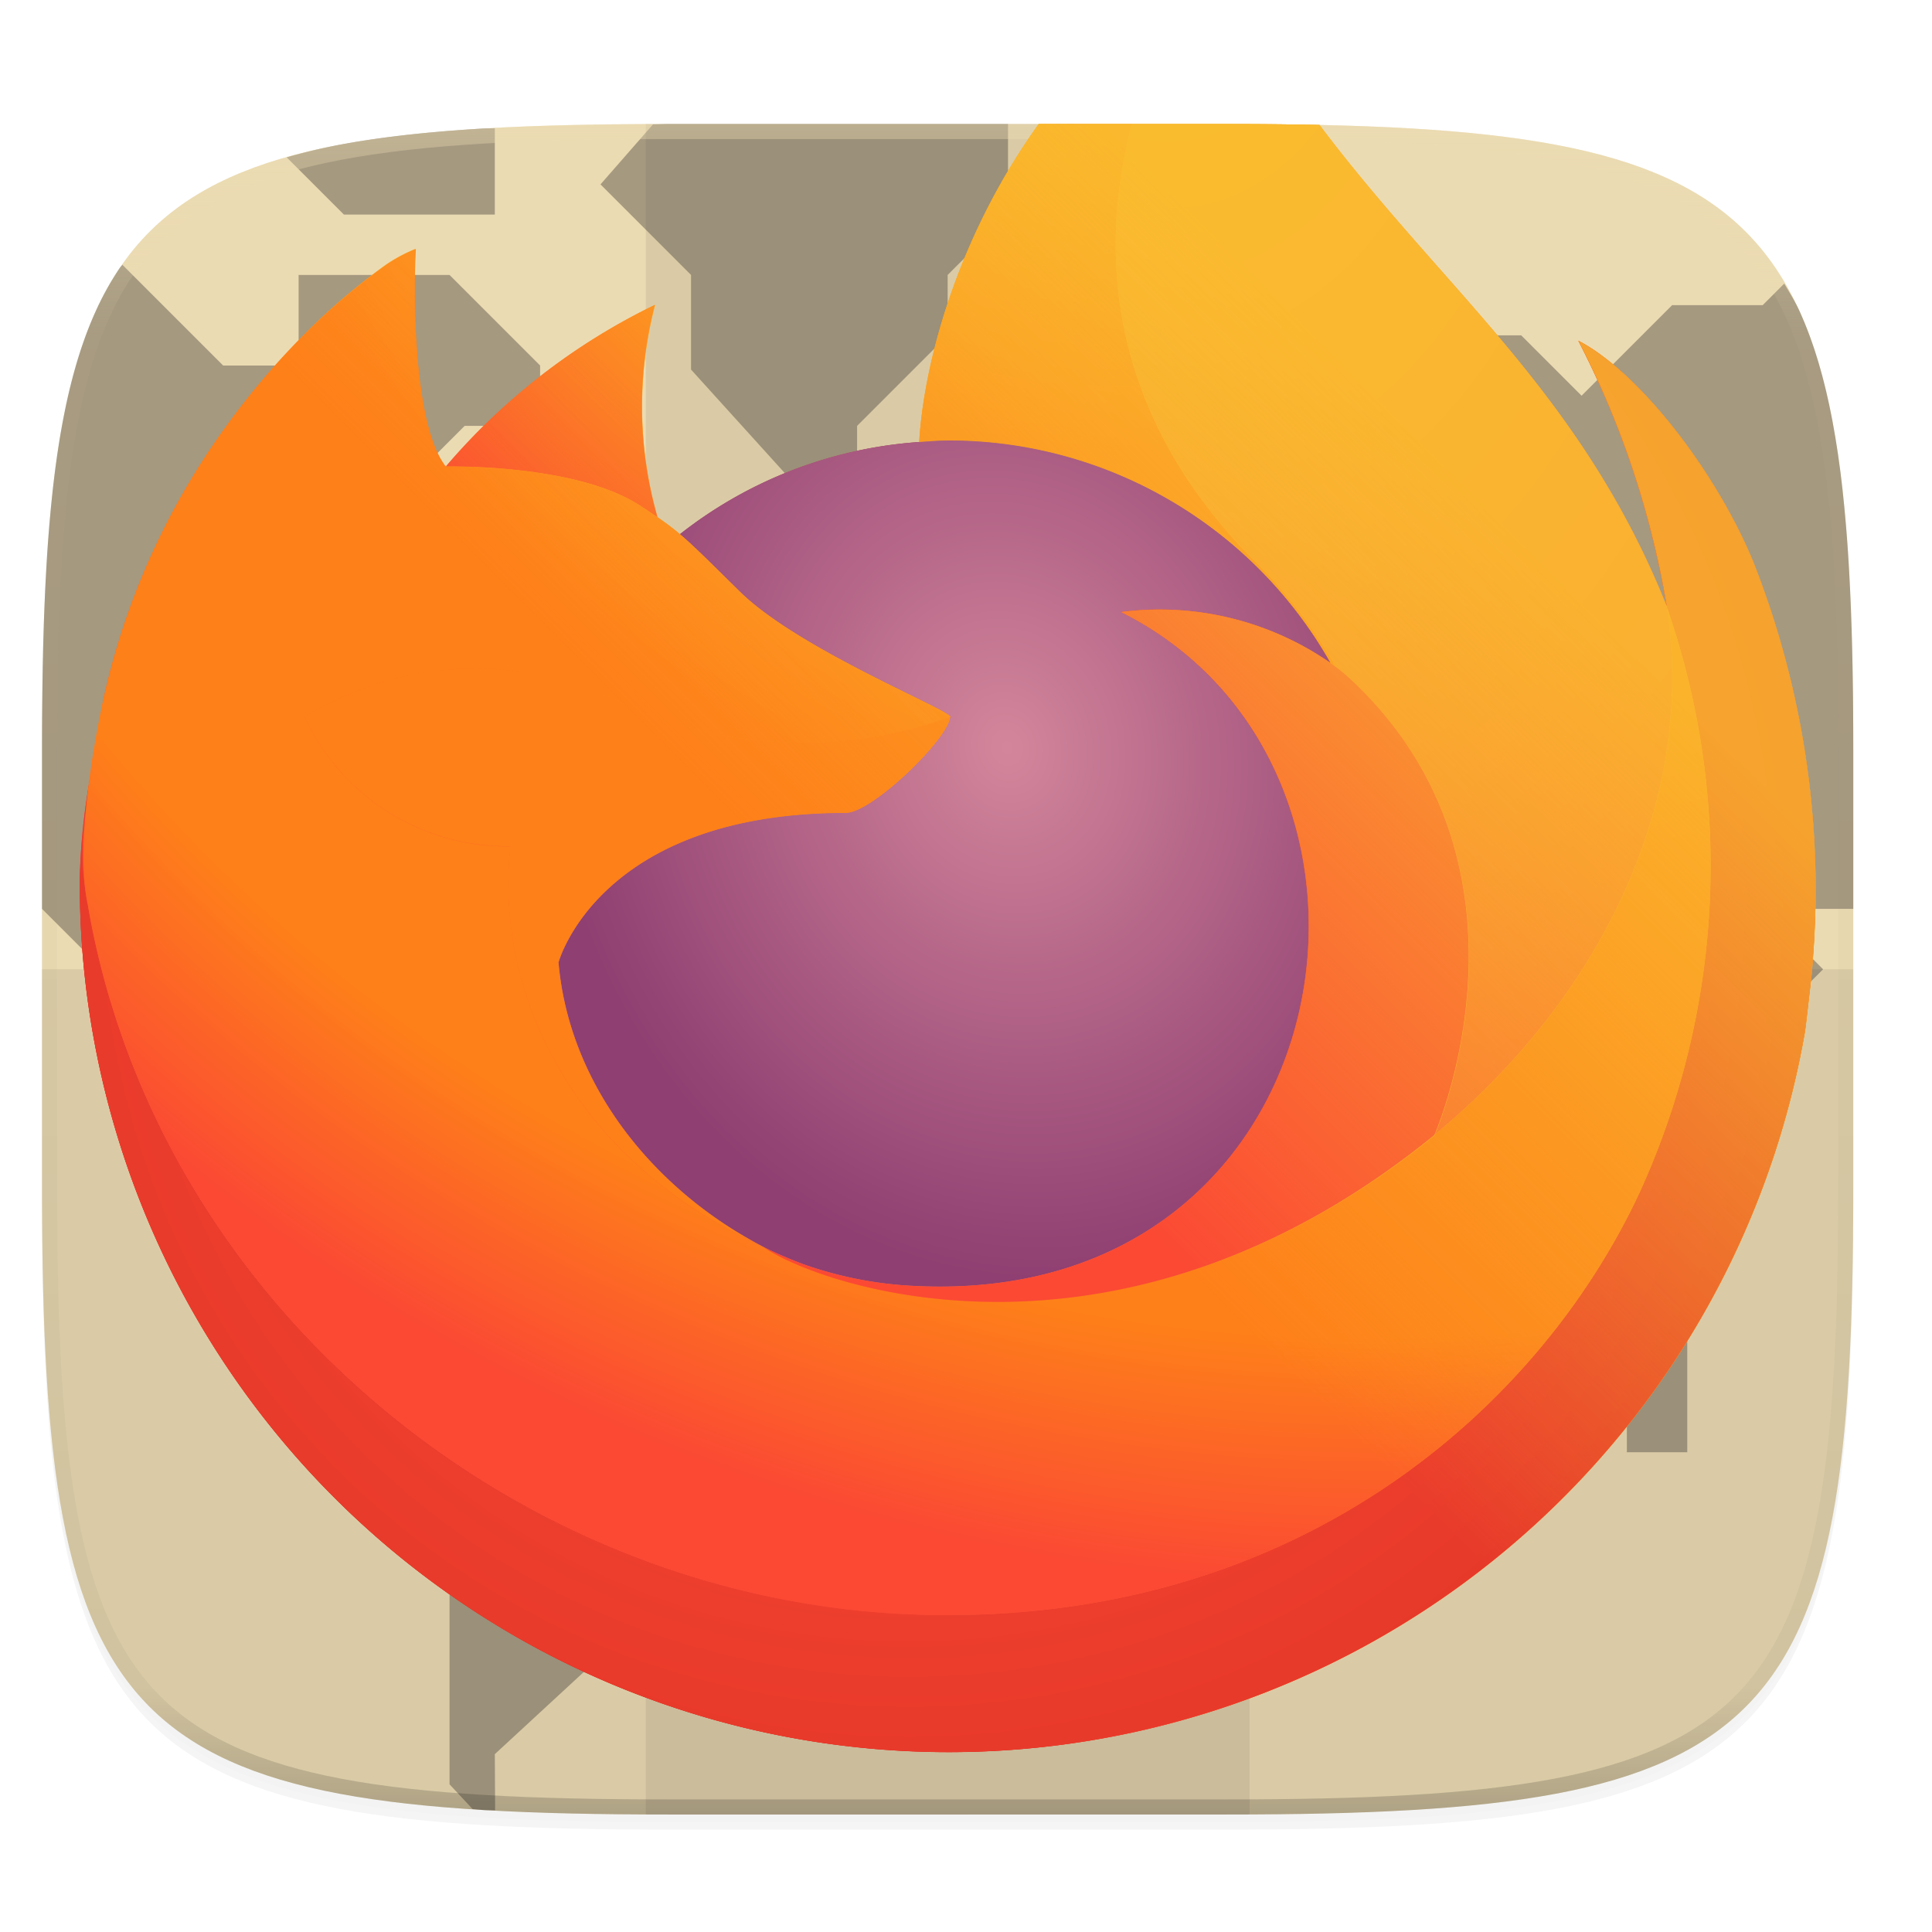 <?xml version="1.0" encoding="UTF-8" standalone="no"?>
<svg
   xmlns:dc="http://purl.org/dc/elements/1.1/"
   xmlns:cc="http://creativecommons.org/ns#"
   xmlns:rdf="http://www.w3.org/1999/02/22-rdf-syntax-ns#"
   xmlns:svg="http://www.w3.org/2000/svg"
   xmlns="http://www.w3.org/2000/svg"
   xmlns:xlink="http://www.w3.org/1999/xlink"
   xmlns:sodipodi="http://sodipodi.sourceforge.net/DTD/sodipodi-0.dtd"
   xmlns:inkscape="http://www.inkscape.org/namespaces/inkscape"
   width="256"
   height="256"
   version="1.0"
   enable-background="new"
   id="svg211"
   sodipodi:docname="firefox.svg"
   inkscape:version="0.92.5 (2060ec1f9f, 2020-04-08)">
  <sodipodi:namedview
     pagecolor="#ebdbb2"
     bordercolor="#665c54"
     borderopacity="1"
     objecttolerance="10"
     gridtolerance="10"
     guidetolerance="10"
     inkscape:pageopacity="0"
     inkscape:pageshadow="2"
     inkscape:window-width="1366"
     inkscape:window-height="668"
     id="namedview213"
     showgrid="false"
     inkscape:zoom="0.921875"
     inkscape:cx="64.790778"
     inkscape:cy="160.44282"
     inkscape:window-x="0"
     inkscape:window-y="24"
     inkscape:window-maximized="1"
     inkscape:current-layer="svg211" />
  <defs
     id="defs165">
    <filter
       id="b"
       x="-.023"
       width="1.046"
       y="-.025"
       height="1.05"
       color-interpolation-filters="sRGB">
      <feGaussianBlur
         stdDeviation="2.32"
         id="feGaussianBlur2" />
    </filter>
    <filter
       id="c"
       x="-.012"
       width="1.023"
       y="-.012"
       height="1.025"
       color-interpolation-filters="sRGB">
      <feGaussianBlur
         stdDeviation="1.16"
         id="feGaussianBlur5" />
    </filter>
    <linearGradient
       xlink:href="#a"
       id="e"
       x1="296"
       y1="-212"
       x2="296"
       y2="236"
       gradientUnits="userSpaceOnUse" />
    <linearGradient
       id="a">
      <stop
         offset="0"
         stop-color="#ebdbb2"
         id="stop9" />
      <stop
         offset=".125"
         stop-color="#ebdbb2"
         stop-opacity=".098"
         id="stop11" />
      <stop
         offset=".925"
         stop-opacity=".098"
         id="stop13" />
      <stop
         offset="1"
         stop-opacity=".498"
         id="stop15" />
    </linearGradient>
    <clipPath
       clipPathUnits="userSpaceOnUse"
       id="d">
      <path
         d="M361.938-212C507.235-212 528-191.287 528-46.125v116.25C528 215.286 507.235 236 361.937 236H214.063C68.766 236 48 215.286 48 70.125v-116.25C48-191.287 68.765-212 214.063-212z"
         fill="#b16286"
         stroke-width="2"
         stroke-linecap="round"
         stroke-linejoin="round"
         enable-background="new"
         id="path18" />
    </clipPath>
    <linearGradient
       id="f"
       x1="70.786"
       y1="12.393"
       x2="6.447"
       y2="74.468"
       gradientUnits="userSpaceOnUse"
       gradientTransform="matrix(2.971,0,0,2.971,6.706,-5.417)">
            <stop offset=".156" stop-color="#fabd2f"/>
            <stop offset=".231" stop-color="#fabd2f"/>
            <stop offset=".365" stop-color="#fabd2f"/>
            <stop offset=".541" stop-color="#fe8019"/>
            <stop offset=".763" stop-color="#fb4934"/>
            <stop offset=".796" stop-color="#fb4934"/>
            <stop offset=".841" stop-color="#fb4934"/>
            <stop offset=".893" stop-color="#fb4934"/>
            <stop offset=".935" stop-color="#cc241d"/>
    </linearGradient>
    <radialGradient
       id="g"
       cx="-7907.187"
       cy="-8515.121"
       r="80.797"
       gradientTransform="translate(7978.7,8523.996)"
       gradientUnits="userSpaceOnUse">
            <stop offset=".156" stop-color="#fabd2f"/>
            <stop offset=".231" stop-color="#fabd2f"/>
            <stop offset=".365" stop-color="#fabd2f"/>
            <stop offset=".541" stop-color="#fe8019"/>
            <stop offset=".763" stop-color="#fb4934"/>
            <stop offset=".796" stop-color="#fb4934"/>
            <stop offset=".841" stop-color="#fb4934"/>
            <stop offset=".893" stop-color="#fb4934"/>
            <stop offset=".935" stop-color="#cc241d"/>
    </radialGradient>
    <radialGradient
       id="h"
       cx="-7936.711"
       cy="-8482.089"
       r="80.797"
       gradientTransform="translate(7978.7,8523.996)"
       gradientUnits="userSpaceOnUse">
            <stop offset=".156" stop-color="#fb4934"/>
            <stop offset=".935" stop-color="#cc241d"/>
    </radialGradient>
    <radialGradient
       id="i"
       cx="-7926.97"
       cy="-8533.457"
       r="58.534"
       gradientTransform="matrix(2.971,0,0,2.971,23699.315,25318.194)"
       gradientUnits="userSpaceOnUse">
            <stop offset=".156" stop-color="#fabd2f"/>
            <stop offset=".541" stop-color="#fe8019"/>
    </radialGradient>
    <radialGradient
       id="j"
       cx="-7945.648"
       cy="-8460.984"
       r="38.471"
       gradientTransform="translate(7978.7,8523.996)"
       gradientUnits="userSpaceOnUse">
            <stop offset="0" stop-color="#d3869b"/>
            <stop offset=".5" stop-color="#b16286"/>
            <stop offset="1" stop-color="#8f3f71"/>
    </radialGradient>
    <radialGradient
       id="k"
       cx="-7935.62"
       cy="-8491.546"
       r="20.397"
       gradientTransform="matrix(0.972,-0.235,0.275,1.138,10095.002,7833.794)"
       gradientUnits="userSpaceOnUse">
            <stop offset="0" stop-color="#d3869b"/>
            <stop offset=".5" stop-color="#b16286"/>
            <stop offset="1" stop-color="#8f3f71"/>
    </radialGradient>
    <radialGradient
       id="l"
       cx="-7937.731"
       cy="-8518.427"
       r="27.676"
       gradientTransform="translate(7978.7,8523.996)"
       gradientUnits="userSpaceOnUse">
            <stop offset="0" stop-color="#fabd2f"/>
            <stop offset=".5" stop-color="#fe8019"/>
            <stop offset="1" stop-color="#fb4934"/>
    </radialGradient>
    <radialGradient
       id="m"
       cx="-7915.977"
       cy="-8535.981"
       r="118.081"
       gradientTransform="translate(7978.7,8523.996)"
       gradientUnits="userSpaceOnUse">
            <stop offset=".113" stop-color="#fabd2f"/>
            <stop offset=".456" stop-color="#fe8019"/>
            <stop offset=".622" stop-color="#fe8019"/>
            <stop offset=".716" stop-color="#fb4934"/>
            <stop offset=".904" stop-color="#fb4934"/>
    </radialGradient>
    <radialGradient
       id="n"
       cx="-7927.165"
       cy="-8522.859"
       r="86.499"
       gradientTransform="matrix(0.312,2.956,-1.94,0.205,-13908.814,25158.335)"
       gradientUnits="userSpaceOnUse">
            <stop offset=".113" stop-color="#fabd2f"/>
            <stop offset=".904" stop-color="#fb4934"/>
    </radialGradient>
    <radialGradient
       id="o"
       cx="-7938.383"
       cy="-8508.176"
       r="73.72"
       gradientTransform="translate(7978.7,8523.996)"
       gradientUnits="userSpaceOnUse">
            <stop offset=".113" stop-color="#fb4934"/>
            <stop offset=".904" stop-color="#fb4934"/>
    </radialGradient>
    <radialGradient
       id="p"
       cx="-7918.923"
       cy="-8503.861"
       r="80.686"
       gradientTransform="translate(7978.7,8523.996)"
       gradientUnits="userSpaceOnUse">
            <stop offset="0" stop-color="#fe8019"/>
            <stop offset="" stop-color="#fe8019"/>
    </radialGradient>
    <linearGradient
       id="q"
       x1="70.013"
       y1="12.061"
       x2="15.267"
       y2="66.806"
       gradientUnits="userSpaceOnUse"
       gradientTransform="matrix(2.971,0,0,2.971,6.706,-5.417)">
      <stop
         offset=".167"
         stop-color="#fabd2f"
         stop-opacity=".8"
         id="stop156" />
      <stop
         offset=".266"
         stop-color="#fabd2f"
         stop-opacity=".634"
         id="stop158" />
      <stop
         offset=".489"
         stop-color="#fabd2f"
         stop-opacity=".217"
         id="stop160" />
      <stop
         offset=".6"
         stop-color="#fabd2f"
         stop-opacity="0"
         id="stop162" />
    </linearGradient>
  </defs>
  <g
     stroke-width="2"
     stroke-linecap="round"
     stroke-linejoin="round"
     id="g171">
    <path
       d="M162.537 62.432c72.648 0 83.031 10.357 83.031 82.937v58.125c0 72.581-10.383 82.938-83.031 82.938H88.599c-72.648 0-83.031-10.357-83.031-82.938V145.37c0-72.58 10.383-82.937 83.031-82.937z"
       opacity=".2"
       filter="url(#b)"
       enable-background="new"
       transform="translate(0 -44)"
       id="path167" />
    <path
       d="M162.537 61.432c72.648 0 83.031 10.357 83.031 82.937v58.125c0 72.581-10.383 82.938-83.031 82.938H88.599c-72.648 0-83.031-10.357-83.031-82.938V144.37c0-72.58 10.383-82.937 83.031-82.937z"
       opacity=".1"
       filter="url(#c)"
       enable-background="new"
       transform="translate(0 -44)"
       id="path169" />
  </g>
  <path
     d="M162.537 16.432c72.648 0 83.031 10.357 83.031 82.937v58.125c0 72.581-10.383 82.938-83.031 82.938H88.599c-72.648 0-83.031-10.357-83.031-82.938V99.37c0-72.58 10.383-82.937 83.031-82.937z"
     id="path173"
     style="fill:#ebdbb2;fill-opacity:1"
     enable-background="new"
     fill="#ebdbb2" />
  <g
     id="g181"
     style="opacity:1;fill:#3c3836">
    <path
       style="color:#282828;overflow:visible;opacity:0.1;marker:none;enable-background:accumulate"
       overflow="visible"
       d="m 85.568,16.432 h 80 v 224 h -80 z"
       id="path175"
       inkscape:connector-curvature="0" />
    <path
       d="m 5.568,128.432 v 29.062 c 0,72.581 10.383,82.938 83.031,82.938 h 73.938 c 72.648,0 83.031,-10.357 83.031,-82.938 v -29.062 z"
       id="path177"
       inkscape:connector-curvature="0"
       style="opacity:0.1;enable-background:new" />
    <path
       d="m 88.6,16.432 c -0.772,0 -1.317,0.048 -2.075,0.05 l -6.957,7.95 12,12 v 12.54 l 14,15.46 h 8 v -8 l 12,-12 v -8 l 8,-8 v -12 z m -23.032,0.554 c -0.418,0.023 -0.981,0.01 -1.394,0.034 -3.618,0.212 -7.02,0.489 -10.215,0.845 -3.195,0.357 -6.185,0.792 -8.982,1.319 a 78.469,78.469 0 0 0 -6.99,1.666 l 7.581,7.582 h 20 z M 16.217,35.08 c -0.104,0.149 -0.24,0.263 -0.342,0.414 a 38.785,38.785 0 0 0 -3.191,5.738 c -0.943,2.076 -1.768,4.318 -2.49,6.74 -0.723,2.423 -1.34,5.025 -1.868,7.819 -0.527,2.794 -0.963,5.78 -1.32,8.973 A 195.025,195.025 0 0 0 6.156,74.967 C 5.73,82.197 5.568,90.297 5.568,99.369 v 21.063 l 8,8 h 12 l 20,20 v -24 l 12,-12 h 8 l 12,-12 h 12 l -6,-6 12,-14 -12,-12 h -18 v 16 h -8 l -8,-8 v -8 l 12,-12 h 10 v -8 l -12,-12 h -20 v 12 h -10 z m 220.203,2.5 -2.852,2.852 h -12 l -12,12 -8,-8 h -24 l -12,12 v 10 h 12 v -6 h 8 v 8 l -4,4 -16,0.271 -6,5.729 h -8 v 8 l -6,6 v 12 h 12 l 8,-8 h 8 v 4 l 8,8 h 4 v -4 l -8,-8 h 8 l 8,8 h 10 l -6,-6 6,-6 h 6 l 6,6 h -6 l -6,6 5.891,5.892 0.11,6.108 h -8 l 24,24 h 4 l 4,-4 8,-8 -8,-8 h 12 V 99.369 c 0,-9.072 -0.163,-17.173 -0.589,-24.402 a 195.034,195.034 0 0 0 -0.85,-10.203 121.333,121.333 0 0 0 -1.32,-8.973 c -0.527,-2.794 -1.144,-5.396 -1.867,-7.818 -0.722,-2.423 -1.55,-4.665 -2.492,-6.74 -0.6,-1.322 -1.333,-2.464 -2.031,-3.653 z m -34.852,78.852 h -24 l -4,-4 h -24 l -14,14 v 20 l 10,10 h 14 l 6,6 v 6 l 4,4 v 24 l 15.19,16.054 25.08,-25.082 -0.27,-22.972 20,-20 h -8 l -20,-20 z m -78,-56 v 6 h 12 l -6,-6 z m 36,2 -6,6 v 6 h 6 z m -62,22 -6,6 h 6 l 2,2 h 2 l 2,-2 z m -34,42 -6,6 h 12 v -6 z m -6,18 -8,8 v 20 l 16.053,14.068 -0.053,17.932 -6,6 v 26 l 3.06,3.285 c 0.538,0.035 0.999,0.097 1.546,0.129 0.424,0.025 1.001,0.012 1.431,0.035 l -0.037,-7.45 26,-24 v -8 l 12,-12 v -6 l 6,-6 v -16 l -8,-8 h -16 l -8,-8 z m 166,28 -8,7.459 v 12.54 h 8 z"
       style="color:#282828;overflow:visible;opacity:0.4;marker:none;enable-background:accumulate"
       overflow="visible"
       id="path179"
       inkscape:connector-curvature="0" />
  </g>
  <path
     d="M361.938-212C507.235-212 528-191.287 528-46.125v116.25C528 215.286 507.235 236 361.937 236H214.063C68.766 236 48 215.286 48 70.125v-116.25C48-191.287 68.765-212 214.063-212z"
     clip-path="url(#d)"
     transform="matrix(.5 0 0 .5 -18.432 122.432)"
     id="path183"
     enable-background="new"
     stroke-linejoin="round"
     stroke-linecap="round"
     stroke-width="8"
     stroke="url(#e)"
     fill="none"
     opacity=".4" />
  <g
     id="g209"
     style="stroke-width:0.336"
     transform="matrix(1.13,0,0,1.13,-13.361,-31.396)">
    <path
       style="fill:url(#f);stroke-width:0.999"
       d="M 137.631,16.432 C 126.731,31.594 122.378,48.387 121.791,58.572 a 57.596,57.596 0 0 0 -31.688,12.211 34.423,34.423 0 0 0 -2.971,-2.25 A 53.38,53.38 0 0 1 86.809,40.391 85.279,85.279 0 0 0 59.094,61.811 H 59.041 C 54.478,56.026 54.799,36.953 55.061,32.969 A 20.582,20.582 0 0 0 51.215,35.01 83.853,83.853 0 0 0 39.961,44.65 100.549,100.549 0 0 0 29.199,57.564 97.245,97.245 0 0 0 13.75,92.449 l -0.154,0.76 a 183.867,183.867 0 0 0 -1.133,7.189 c 0,0.086 -0.016,0.168 -0.025,0.254 a 109.735,109.735 0 0 0 -1.869,15.873 v 0.594 a 115.148,115.148 0 0 0 228.619,19.471 c 0.193,-1.485 0.351,-2.957 0.523,-4.457 a 118.41,118.41 0 0 0 -7.469,-57.842 v 0.004 C 227.239,62.257 217.09,49.259 209.143,45.15 a 119.625,119.625 0 0 1 11.662,34.949 l 0.019,0.193 C 209.482,52.011 191.264,38.431 174.836,16.557 c -3.892,-0.084 -7.977,-0.125 -12.299,-0.125 z m 83.203,63.777 0.019,0.119 -0.019,-0.01 z M 99.533,164.424 c 0.538,0.258 1.043,0.536 1.596,0.785 l 0.08,0.049 c -0.559,-0.267 -1.117,-0.545 -1.676,-0.834 z"
       transform="matrix(0.885,0,0,0.885,11.824,27.786)"
       id="path185"
       inkscape:connector-curvature="0" />
    <path
       d="m 79.616,26.827 c -1.684,-4.052 -5.1,-8.427 -7.775,-9.81 a 40.266,40.266 0 0 1 3.925,11.764 v 0.037 l 0.007,0.04 a 35.1,35.1 0 0 1 -1.206,26.159 c -4.442,9.53 -15.194,19.3 -32.024,18.825 -18.185,-0.515 -34.2,-14.01 -37.194,-31.683 -0.545,-2.787 0,-4.2 0.274,-6.465 A 28.876,28.876 0 0 0 5,41.042 v 0.2 a 38.759,38.759 0 0 0 76.954,6.554 c 0.065,-0.5 0.118,-0.995 0.176,-1.5 a 39.857,39.857 0 0 0 -2.514,-19.47 z"
       transform="matrix(2.629,0,0,2.629,8.031,23.002)"
       id="path187"
       inkscape:connector-curvature="0"
       style="fill:url(#g);stroke-width:0.336" />
    <path
       d="m 79.616,26.827 c -1.684,-4.052 -5.1,-8.427 -7.775,-9.81 a 40.266,40.266 0 0 1 3.925,11.764 v 0.037 l 0.007,0.04 a 35.1,35.1 0 0 1 -1.206,26.159 c -4.442,9.53 -15.194,19.3 -32.024,18.825 -18.185,-0.515 -34.2,-14.01 -37.194,-31.683 -0.545,-2.787 0,-4.2 0.274,-6.465 A 28.876,28.876 0 0 0 5,41.042 v 0.2 a 38.759,38.759 0 0 0 76.954,6.554 c 0.065,-0.5 0.118,-0.995 0.176,-1.5 a 39.857,39.857 0 0 0 -2.514,-19.47 z"
       transform="matrix(2.629,0,0,2.629,8.031,23.002)"
       id="path189"
       inkscape:connector-curvature="0"
       style="fill:url(#h);stroke-width:0.336" />
    <path
       style="fill:url(#i);stroke-width:0.999"
       d="m 137.631,16.432 c -10.9,15.162 -15.253,31.956 -15.84,42.141 1.343,-0.092 2.674,-0.209 4.047,-0.209 a 58.11,58.11 0 0 1 50.451,29.467 c 0.25,0.175 0.48,0.35 0.715,0.525 A 62.685,62.685 0 0 0 166.309,74.406 C 146.181,54.275 145.727,32.24 149.977,16.432 Z"
       transform="matrix(0.885,0,0,0.885,11.824,27.786)"
       id="path191"
       inkscape:connector-curvature="0" />
    <path
       d="m 43.825,33.789 c -0.064,0.964 -3.47,4.289 -4.661,4.289 -11.021,0 -12.81,6.667 -12.81,6.667 0.488,5.614 4.4,10.238 9.129,12.684 0.216,0.112 0.435,0.213 0.654,0.312 q 0.569,0.252 1.138,0.466 a 17.235,17.235 0 0 0 5.043,0.973 c 19.317,0.906 23.059,-23.1 9.119,-30.066 A 13.38,13.38 0 0 1 60.782,31.383 19.56,19.56 0 0 0 43.8,21.466 c -0.46,0 -0.91,0.038 -1.362,0.069 a 19.387,19.387 0 0 0 -10.666,4.11 c 0.591,0.5 1.258,1.169 2.663,2.554 2.63,2.59 9.375,5.275 9.39,5.59 z"
       transform="matrix(2.629,0,0,2.629,8.031,23.002)"
       id="path193"
       inkscape:connector-curvature="0"
       style="fill:url(#j);stroke-width:0.336" />
    <path
       d="m 43.825,33.789 c -0.064,0.964 -3.47,4.289 -4.661,4.289 -11.021,0 -12.81,6.667 -12.81,6.667 0.488,5.614 4.4,10.238 9.129,12.684 0.216,0.112 0.435,0.213 0.654,0.312 q 0.569,0.252 1.138,0.466 a 17.235,17.235 0 0 0 5.043,0.973 c 19.317,0.906 23.059,-23.1 9.119,-30.066 A 13.38,13.38 0 0 1 60.782,31.383 19.56,19.56 0 0 0 43.8,21.466 c -0.46,0 -0.91,0.038 -1.362,0.069 a 19.387,19.387 0 0 0 -10.666,4.11 c 0.591,0.5 1.258,1.169 2.663,2.554 2.63,2.59 9.375,5.275 9.39,5.59 z"
       transform="matrix(2.629,0,0,2.629,8.031,23.002)"
       id="path195"
       inkscape:connector-curvature="0"
       style="fill:url(#k);stroke-width:0.336" />
    <path
       d="m 29.965,24.357 c 0.314,0.2 0.573,0.374 0.8,0.53 a 17.968,17.968 0 0 1 -0.109,-9.472 28.705,28.705 0 0 0 -9.329,7.21 c 0.189,-0.005 5.811,-0.106 8.638,1.732 z"
       transform="matrix(2.629,0,0,2.629,8.031,23.002)"
       id="path197"
       inkscape:connector-curvature="0"
       style="fill:url(#l);stroke-width:0.336" />
    <path
       d="m 5.354,42.159 c 2.991,17.674 19.009,31.168 37.194,31.683 16.83,0.476 27.582,-9.294 32.024,-18.825 a 35.1,35.1 0 0 0 1.206,-26.158 v -0.037 c 0,-0.03 -0.006,-0.046 0,-0.037 l 0.007,0.065 c 1.375,8.977 -3.191,17.674 -10.329,23.555 l -0.022,0.05 c -13.908,11.327 -27.218,6.834 -29.912,5 Q 35.24,57.32 34.958,57.174 C 26.849,53.298 23.499,45.91 24.217,39.574 a 9.953,9.953 0 0 1 -9.181,-5.775 14.618,14.618 0 0 1 14.249,-0.572 19.3,19.3 0 0 0 14.552,0.572 c -0.015,-0.315 -6.76,-3 -9.39,-5.59 -1.405,-1.385 -2.072,-2.052 -2.663,-2.553 a 11.587,11.587 0 0 0 -1,-0.758 c -0.23,-0.157 -0.489,-0.327 -0.8,-0.531 -2.827,-1.838 -8.449,-1.737 -8.635,-1.732 h -0.018 c -1.536,-1.947 -1.428,-8.367 -1.34,-9.708 a 6.928,6.928 0 0 0 -1.294,0.687 28.225,28.225 0 0 0 -3.788,3.245 33.845,33.845 0 0 0 -3.638,4.337 v 0.006 -0.007 a 32.733,32.733 0 0 0 -5.2,11.743 c -0.019,0.079 -1.396,6.099 -0.717,9.22 z"
       transform="matrix(2.629,0,0,2.629,8.031,23.002)"
       id="path199"
       inkscape:connector-curvature="0"
       style="fill:url(#m);stroke-width:0.336" />
    <path
       style="fill:url(#n);stroke-width:0.999"
       d="m 149.977,16.432 c -4.249,15.806 -3.794,37.843 16.338,57.975 a 62.685,62.685 0 0 1 10.695,13.963 c 0.633,0.475 1.224,0.951 1.727,1.414 26.105,24.064 12.427,58.081 11.408,60.502 21.206,-17.472 34.759,-43.309 30.686,-69.979 -11.348,-28.295 -29.566,-41.876 -45.994,-63.75 -3.892,-0.084 -7.977,-0.125 -12.299,-0.125 z"
       transform="matrix(0.885,0,0,0.885,11.824,27.786)"
       id="path201"
       inkscape:connector-curvature="0" />
    <path
       d="m 61.6,32.036 a 8.083,8.083 0 0 0 -0.581,-0.476 7.915,7.915 0 0 0 -0.241,-0.177 13.38,13.38 0 0 0 -9.345,-2.27 c 13.94,6.97 10.2,30.973 -9.119,30.067 a 17.235,17.235 0 0 1 -5.043,-0.973 q -0.569,-0.213 -1.138,-0.466 c -0.219,-0.1 -0.438,-0.2 -0.654,-0.312 l 0.027,0.017 c 2.694,1.839 16,6.332 29.912,-5 l 0.022,-0.05 c 0.347,-0.81 4.951,-12.263 -3.84,-20.36 z"
       transform="matrix(2.629,0,0,2.629,8.031,23.002)"
       id="path203"
       inkscape:connector-curvature="0"
       style="fill:url(#o);stroke-width:0.336" />
    <path
       d="m 26.354,44.745 c 0,0 1.789,-6.667 12.81,-6.667 1.191,0 4.6,-3.325 4.661,-4.29 a 19.3,19.3 0 0 1 -14.552,-0.571 14.618,14.618 0 0 0 -14.249,0.572 9.953,9.953 0 0 0 9.181,5.775 c -0.718,6.337 2.632,13.725 10.741,17.6 0.181,0.087 0.351,0.18 0.537,0.264 -4.733,-2.445 -8.641,-7.07 -9.129,-12.683 z"
       transform="matrix(2.629,0,0,2.629,8.031,23.002)"
       id="path205"
       inkscape:connector-curvature="0"
       style="fill:url(#p);stroke-width:0.336" />
    <path
       style="fill:url(#q);stroke-width:0.999"
       d="m 137.631,16.432 c -10.9,15.162 -15.253,31.956 -15.84,42.141 1.343,-0.092 2.674,-0.209 4.047,-0.209 a 58.11,58.11 0 0 1 50.451,29.467 39.75,39.75 0 0 0 -27.764,-6.744 c 41.414,20.707 30.302,92.016 -27.092,89.324 a 51.203,51.203 0 0 1 -14.98,-2.891 c -1.127,-0.422 -2.254,-0.884 -3.381,-1.385 -0.651,-0.297 -1.302,-0.593 -1.943,-0.926 l 0.08,0.049 c -0.559,-0.267 -1.117,-0.545 -1.676,-0.834 0.538,0.258 1.043,0.536 1.596,0.785 -14.061,-7.267 -25.671,-21.005 -27.121,-37.684 0,0 5.315,-19.807 38.057,-19.807 3.538,0 13.666,-9.877 13.848,-12.744 -0.045,-0.933 -20.083,-8.913 -27.896,-16.607 -4.174,-4.112 -6.156,-6.094 -7.912,-7.582 A 34.423,34.423 0 0 0 87.133,68.533 53.38,53.38 0 0 1 86.809,40.391 85.279,85.279 0 0 0 59.094,61.811 H 59.041 C 54.478,56.026 54.799,36.953 55.061,32.969 A 20.582,20.582 0 0 0 51.215,35.01 83.853,83.853 0 0 0 39.961,44.65 100.549,100.549 0 0 0 29.199,57.564 97.245,97.245 0 0 0 13.75,92.449 l -0.154,0.76 c -0.217,1.01 -1.188,6.159 -1.328,7.264 a 133.968,133.968 0 0 0 -1.699,16.053 v 0.594 a 115.148,115.148 0 0 0 228.619,19.471 c 0.193,-1.485 0.351,-2.957 0.523,-4.457 a 118.41,118.41 0 0 0 -7.469,-57.842 v 0.004 C 227.239,62.257 217.09,49.259 209.143,45.15 a 119.625,119.625 0 0 1 11.662,34.949 l 0.019,0.193 C 209.482,52.011 191.264,38.431 174.836,16.557 c -3.892,-0.084 -7.977,-0.125 -12.299,-0.125 z"
       transform="matrix(0.885,0,0,0.885,11.824,27.786)"
       id="path207"
       inkscape:connector-curvature="0" />
  </g>
  <path
     opacity=".4"
     fill="none"
     stroke="url(#e)"
     stroke-width="8"
     stroke-linecap="round"
     stroke-linejoin="round"
     enable-background="new"
     id="path1031"
     transform="matrix(.5 0 0 .5 -18.432 122.432)"
     clip-path="url(#d)"
     d="M361.938-212C507.235-212 528-191.287 528-46.125v116.25C528 215.286 507.235 236 361.937 236H214.063C68.766 236 48 215.286 48 70.125v-116.25C48-191.287 68.765-212 214.063-212z" />
</svg>
